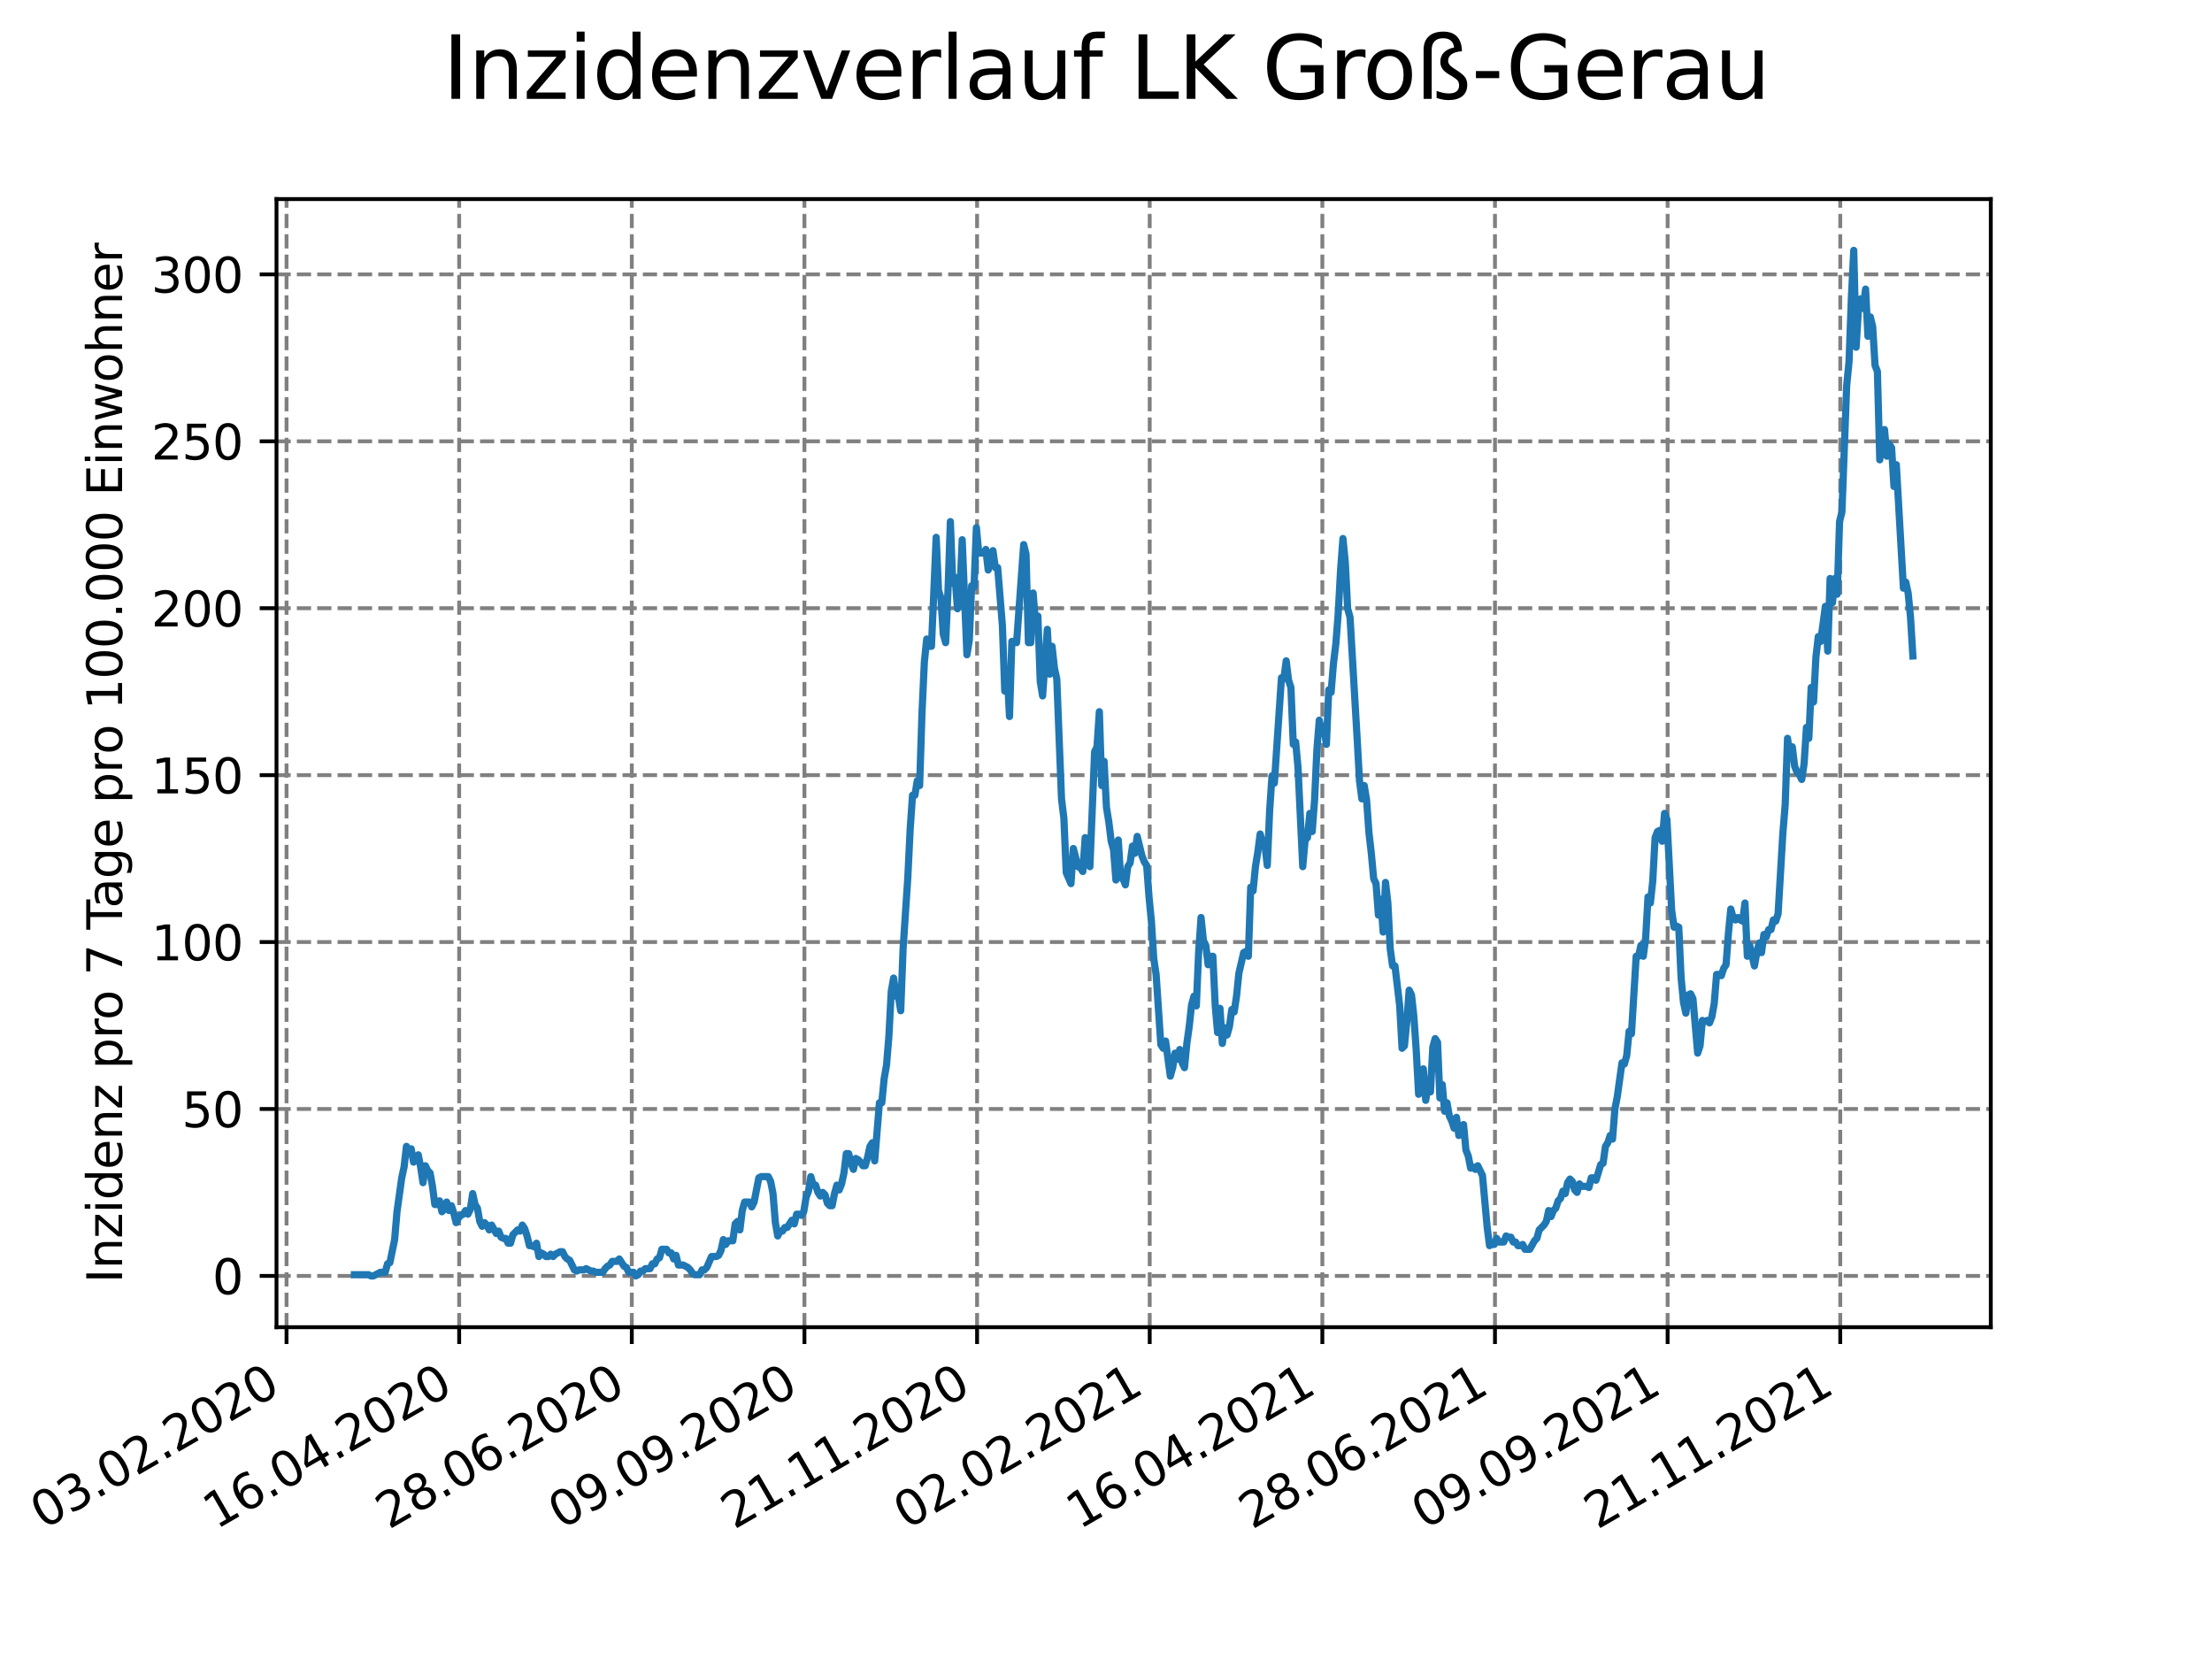 <?xml version="1.0" encoding="utf-8" standalone="no"?>
<!DOCTYPE svg PUBLIC "-//W3C//DTD SVG 1.1//EN"
  "http://www.w3.org/Graphics/SVG/1.1/DTD/svg11.dtd">
<svg xmlns:xlink="http://www.w3.org/1999/xlink" width="460.8pt" height="345.6pt" viewBox="0 0 460.8 345.6" xmlns="http://www.w3.org/2000/svg" version="1.1">
 <defs>
  <style type="text/css">*{stroke-linejoin: round; stroke-linecap: butt}</style>
 </defs>
 <g id="figure_1">
  <g id="patch_1">
   <path d="M 0 345.6 
L 460.8 345.6 
L 460.8 0 
L 0 0 
z
" style="fill: #ffffff"/>
  </g>
  <g id="axes_1">
   <g id="patch_2">
    <path d="M 57.6 276.48 
L 414.72 276.48 
L 414.72 41.472 
L 57.6 41.472 
z
" style="fill: #ffffff"/>
   </g>
   <g id="matplotlib.axis_1">
    <g id="xtick_1">
     <g id="line2d_1">
      <path d="M 59.69 276.48 
L 59.69 41.472 
" clip-path="url(#p4ff9afd042)" style="fill: none; stroke-dasharray: 2.96,1.28; stroke-dashoffset: 0; stroke: #808080; stroke-width: 0.8"/>
     </g>
     <g id="line2d_2">
      <defs>
       <path id="m968309f76a" d="M 0 0 
L 0 3.5 
" style="stroke: #000000; stroke-width: 0.8"/>
      </defs>
      <g>
       <use xlink:href="#m968309f76a" x="59.69" y="276.48" style="stroke: #000000; stroke-width: 0.8"/>
      </g>
     </g>
     <g id="text_1">
      <!-- 03.02.2020 -->
      <g transform="translate(9.064 318.689)rotate(-30)scale(0.1 -0.1)">
       <defs>
        <path id="DejaVuSans-30" d="M 2034 4250 
Q 1547 4250 1301 3770 
Q 1056 3291 1056 2328 
Q 1056 1369 1301 889 
Q 1547 409 2034 409 
Q 2525 409 2770 889 
Q 3016 1369 3016 2328 
Q 3016 3291 2770 3770 
Q 2525 4250 2034 4250 
z
M 2034 4750 
Q 2819 4750 3233 4129 
Q 3647 3509 3647 2328 
Q 3647 1150 3233 529 
Q 2819 -91 2034 -91 
Q 1250 -91 836 529 
Q 422 1150 422 2328 
Q 422 3509 836 4129 
Q 1250 4750 2034 4750 
z
" transform="scale(0.016)"/>
        <path id="DejaVuSans-33" d="M 2597 2516 
Q 3050 2419 3304 2112 
Q 3559 1806 3559 1356 
Q 3559 666 3084 287 
Q 2609 -91 1734 -91 
Q 1441 -91 1130 -33 
Q 819 25 488 141 
L 488 750 
Q 750 597 1062 519 
Q 1375 441 1716 441 
Q 2309 441 2620 675 
Q 2931 909 2931 1356 
Q 2931 1769 2642 2001 
Q 2353 2234 1838 2234 
L 1294 2234 
L 1294 2753 
L 1863 2753 
Q 2328 2753 2575 2939 
Q 2822 3125 2822 3475 
Q 2822 3834 2567 4026 
Q 2313 4219 1838 4219 
Q 1578 4219 1281 4162 
Q 984 4106 628 3988 
L 628 4550 
Q 988 4650 1302 4700 
Q 1616 4750 1894 4750 
Q 2613 4750 3031 4423 
Q 3450 4097 3450 3541 
Q 3450 3153 3228 2886 
Q 3006 2619 2597 2516 
z
" transform="scale(0.016)"/>
        <path id="DejaVuSans-2e" d="M 684 794 
L 1344 794 
L 1344 0 
L 684 0 
L 684 794 
z
" transform="scale(0.016)"/>
        <path id="DejaVuSans-32" d="M 1228 531 
L 3431 531 
L 3431 0 
L 469 0 
L 469 531 
Q 828 903 1448 1529 
Q 2069 2156 2228 2338 
Q 2531 2678 2651 2914 
Q 2772 3150 2772 3378 
Q 2772 3750 2511 3984 
Q 2250 4219 1831 4219 
Q 1534 4219 1204 4116 
Q 875 4013 500 3803 
L 500 4441 
Q 881 4594 1212 4672 
Q 1544 4750 1819 4750 
Q 2544 4750 2975 4387 
Q 3406 4025 3406 3419 
Q 3406 3131 3298 2873 
Q 3191 2616 2906 2266 
Q 2828 2175 2409 1742 
Q 1991 1309 1228 531 
z
" transform="scale(0.016)"/>
       </defs>
       <use xlink:href="#DejaVuSans-30"/>
       <use xlink:href="#DejaVuSans-33" x="63.623"/>
       <use xlink:href="#DejaVuSans-2e" x="127.246"/>
       <use xlink:href="#DejaVuSans-30" x="159.033"/>
       <use xlink:href="#DejaVuSans-32" x="222.656"/>
       <use xlink:href="#DejaVuSans-2e" x="286.279"/>
       <use xlink:href="#DejaVuSans-32" x="318.066"/>
       <use xlink:href="#DejaVuSans-30" x="381.689"/>
       <use xlink:href="#DejaVuSans-32" x="445.312"/>
       <use xlink:href="#DejaVuSans-30" x="508.936"/>
      </g>
     </g>
    </g>
    <g id="xtick_2">
     <g id="line2d_3">
      <path d="M 95.653 276.48 
L 95.653 41.472 
" clip-path="url(#p4ff9afd042)" style="fill: none; stroke-dasharray: 2.96,1.28; stroke-dashoffset: 0; stroke: #808080; stroke-width: 0.8"/>
     </g>
     <g id="line2d_4">
      <g>
       <use xlink:href="#m968309f76a" x="95.653" y="276.48" style="stroke: #000000; stroke-width: 0.8"/>
      </g>
     </g>
     <g id="text_2">
      <!-- 16.04.2020 -->
      <g transform="translate(45.028 318.689)rotate(-30)scale(0.1 -0.1)">
       <defs>
        <path id="DejaVuSans-31" d="M 794 531 
L 1825 531 
L 1825 4091 
L 703 3866 
L 703 4441 
L 1819 4666 
L 2450 4666 
L 2450 531 
L 3481 531 
L 3481 0 
L 794 0 
L 794 531 
z
" transform="scale(0.016)"/>
        <path id="DejaVuSans-36" d="M 2113 2584 
Q 1688 2584 1439 2293 
Q 1191 2003 1191 1497 
Q 1191 994 1439 701 
Q 1688 409 2113 409 
Q 2538 409 2786 701 
Q 3034 994 3034 1497 
Q 3034 2003 2786 2293 
Q 2538 2584 2113 2584 
z
M 3366 4563 
L 3366 3988 
Q 3128 4100 2886 4159 
Q 2644 4219 2406 4219 
Q 1781 4219 1451 3797 
Q 1122 3375 1075 2522 
Q 1259 2794 1537 2939 
Q 1816 3084 2150 3084 
Q 2853 3084 3261 2657 
Q 3669 2231 3669 1497 
Q 3669 778 3244 343 
Q 2819 -91 2113 -91 
Q 1303 -91 875 529 
Q 447 1150 447 2328 
Q 447 3434 972 4092 
Q 1497 4750 2381 4750 
Q 2619 4750 2861 4703 
Q 3103 4656 3366 4563 
z
" transform="scale(0.016)"/>
        <path id="DejaVuSans-34" d="M 2419 4116 
L 825 1625 
L 2419 1625 
L 2419 4116 
z
M 2253 4666 
L 3047 4666 
L 3047 1625 
L 3713 1625 
L 3713 1100 
L 3047 1100 
L 3047 0 
L 2419 0 
L 2419 1100 
L 313 1100 
L 313 1709 
L 2253 4666 
z
" transform="scale(0.016)"/>
       </defs>
       <use xlink:href="#DejaVuSans-31"/>
       <use xlink:href="#DejaVuSans-36" x="63.623"/>
       <use xlink:href="#DejaVuSans-2e" x="127.246"/>
       <use xlink:href="#DejaVuSans-30" x="159.033"/>
       <use xlink:href="#DejaVuSans-34" x="222.656"/>
       <use xlink:href="#DejaVuSans-2e" x="286.279"/>
       <use xlink:href="#DejaVuSans-32" x="318.066"/>
       <use xlink:href="#DejaVuSans-30" x="381.689"/>
       <use xlink:href="#DejaVuSans-32" x="445.312"/>
       <use xlink:href="#DejaVuSans-30" x="508.936"/>
      </g>
     </g>
    </g>
    <g id="xtick_3">
     <g id="line2d_5">
      <path d="M 131.616 276.48 
L 131.616 41.472 
" clip-path="url(#p4ff9afd042)" style="fill: none; stroke-dasharray: 2.96,1.28; stroke-dashoffset: 0; stroke: #808080; stroke-width: 0.8"/>
     </g>
     <g id="line2d_6">
      <g>
       <use xlink:href="#m968309f76a" x="131.616" y="276.48" style="stroke: #000000; stroke-width: 0.8"/>
      </g>
     </g>
     <g id="text_3">
      <!-- 28.06.2020 -->
      <g transform="translate(80.991 318.689)rotate(-30)scale(0.1 -0.1)">
       <defs>
        <path id="DejaVuSans-38" d="M 2034 2216 
Q 1584 2216 1326 1975 
Q 1069 1734 1069 1313 
Q 1069 891 1326 650 
Q 1584 409 2034 409 
Q 2484 409 2743 651 
Q 3003 894 3003 1313 
Q 3003 1734 2745 1975 
Q 2488 2216 2034 2216 
z
M 1403 2484 
Q 997 2584 770 2862 
Q 544 3141 544 3541 
Q 544 4100 942 4425 
Q 1341 4750 2034 4750 
Q 2731 4750 3128 4425 
Q 3525 4100 3525 3541 
Q 3525 3141 3298 2862 
Q 3072 2584 2669 2484 
Q 3125 2378 3379 2068 
Q 3634 1759 3634 1313 
Q 3634 634 3220 271 
Q 2806 -91 2034 -91 
Q 1263 -91 848 271 
Q 434 634 434 1313 
Q 434 1759 690 2068 
Q 947 2378 1403 2484 
z
M 1172 3481 
Q 1172 3119 1398 2916 
Q 1625 2713 2034 2713 
Q 2441 2713 2670 2916 
Q 2900 3119 2900 3481 
Q 2900 3844 2670 4047 
Q 2441 4250 2034 4250 
Q 1625 4250 1398 4047 
Q 1172 3844 1172 3481 
z
" transform="scale(0.016)"/>
       </defs>
       <use xlink:href="#DejaVuSans-32"/>
       <use xlink:href="#DejaVuSans-38" x="63.623"/>
       <use xlink:href="#DejaVuSans-2e" x="127.246"/>
       <use xlink:href="#DejaVuSans-30" x="159.033"/>
       <use xlink:href="#DejaVuSans-36" x="222.656"/>
       <use xlink:href="#DejaVuSans-2e" x="286.279"/>
       <use xlink:href="#DejaVuSans-32" x="318.066"/>
       <use xlink:href="#DejaVuSans-30" x="381.689"/>
       <use xlink:href="#DejaVuSans-32" x="445.312"/>
       <use xlink:href="#DejaVuSans-30" x="508.936"/>
      </g>
     </g>
    </g>
    <g id="xtick_4">
     <g id="line2d_7">
      <path d="M 167.579 276.48 
L 167.579 41.472 
" clip-path="url(#p4ff9afd042)" style="fill: none; stroke-dasharray: 2.96,1.28; stroke-dashoffset: 0; stroke: #808080; stroke-width: 0.8"/>
     </g>
     <g id="line2d_8">
      <g>
       <use xlink:href="#m968309f76a" x="167.579" y="276.48" style="stroke: #000000; stroke-width: 0.8"/>
      </g>
     </g>
     <g id="text_4">
      <!-- 09.09.2020 -->
      <g transform="translate(116.954 318.689)rotate(-30)scale(0.1 -0.1)">
       <defs>
        <path id="DejaVuSans-39" d="M 703 97 
L 703 672 
Q 941 559 1184 500 
Q 1428 441 1663 441 
Q 2288 441 2617 861 
Q 2947 1281 2994 2138 
Q 2813 1869 2534 1725 
Q 2256 1581 1919 1581 
Q 1219 1581 811 2004 
Q 403 2428 403 3163 
Q 403 3881 828 4315 
Q 1253 4750 1959 4750 
Q 2769 4750 3195 4129 
Q 3622 3509 3622 2328 
Q 3622 1225 3098 567 
Q 2575 -91 1691 -91 
Q 1453 -91 1209 -44 
Q 966 3 703 97 
z
M 1959 2075 
Q 2384 2075 2632 2365 
Q 2881 2656 2881 3163 
Q 2881 3666 2632 3958 
Q 2384 4250 1959 4250 
Q 1534 4250 1286 3958 
Q 1038 3666 1038 3163 
Q 1038 2656 1286 2365 
Q 1534 2075 1959 2075 
z
" transform="scale(0.016)"/>
       </defs>
       <use xlink:href="#DejaVuSans-30"/>
       <use xlink:href="#DejaVuSans-39" x="63.623"/>
       <use xlink:href="#DejaVuSans-2e" x="127.246"/>
       <use xlink:href="#DejaVuSans-30" x="159.033"/>
       <use xlink:href="#DejaVuSans-39" x="222.656"/>
       <use xlink:href="#DejaVuSans-2e" x="286.279"/>
       <use xlink:href="#DejaVuSans-32" x="318.066"/>
       <use xlink:href="#DejaVuSans-30" x="381.689"/>
       <use xlink:href="#DejaVuSans-32" x="445.312"/>
       <use xlink:href="#DejaVuSans-30" x="508.936"/>
      </g>
     </g>
    </g>
    <g id="xtick_5">
     <g id="line2d_9">
      <path d="M 203.543 276.48 
L 203.543 41.472 
" clip-path="url(#p4ff9afd042)" style="fill: none; stroke-dasharray: 2.96,1.28; stroke-dashoffset: 0; stroke: #808080; stroke-width: 0.8"/>
     </g>
     <g id="line2d_10">
      <g>
       <use xlink:href="#m968309f76a" x="203.543" y="276.48" style="stroke: #000000; stroke-width: 0.8"/>
      </g>
     </g>
     <g id="text_5">
      <!-- 21.11.2020 -->
      <g transform="translate(152.917 318.689)rotate(-30)scale(0.1 -0.1)">
       <use xlink:href="#DejaVuSans-32"/>
       <use xlink:href="#DejaVuSans-31" x="63.623"/>
       <use xlink:href="#DejaVuSans-2e" x="127.246"/>
       <use xlink:href="#DejaVuSans-31" x="159.033"/>
       <use xlink:href="#DejaVuSans-31" x="222.656"/>
       <use xlink:href="#DejaVuSans-2e" x="286.279"/>
       <use xlink:href="#DejaVuSans-32" x="318.066"/>
       <use xlink:href="#DejaVuSans-30" x="381.689"/>
       <use xlink:href="#DejaVuSans-32" x="445.312"/>
       <use xlink:href="#DejaVuSans-30" x="508.936"/>
      </g>
     </g>
    </g>
    <g id="xtick_6">
     <g id="line2d_11">
      <path d="M 239.506 276.48 
L 239.506 41.472 
" clip-path="url(#p4ff9afd042)" style="fill: none; stroke-dasharray: 2.96,1.28; stroke-dashoffset: 0; stroke: #808080; stroke-width: 0.8"/>
     </g>
     <g id="line2d_12">
      <g>
       <use xlink:href="#m968309f76a" x="239.506" y="276.48" style="stroke: #000000; stroke-width: 0.8"/>
      </g>
     </g>
     <g id="text_6">
      <!-- 02.02.2021 -->
      <g transform="translate(188.881 318.689)rotate(-30)scale(0.1 -0.1)">
       <use xlink:href="#DejaVuSans-30"/>
       <use xlink:href="#DejaVuSans-32" x="63.623"/>
       <use xlink:href="#DejaVuSans-2e" x="127.246"/>
       <use xlink:href="#DejaVuSans-30" x="159.033"/>
       <use xlink:href="#DejaVuSans-32" x="222.656"/>
       <use xlink:href="#DejaVuSans-2e" x="286.279"/>
       <use xlink:href="#DejaVuSans-32" x="318.066"/>
       <use xlink:href="#DejaVuSans-30" x="381.689"/>
       <use xlink:href="#DejaVuSans-32" x="445.312"/>
       <use xlink:href="#DejaVuSans-31" x="508.936"/>
      </g>
     </g>
    </g>
    <g id="xtick_7">
     <g id="line2d_13">
      <path d="M 275.469 276.48 
L 275.469 41.472 
" clip-path="url(#p4ff9afd042)" style="fill: none; stroke-dasharray: 2.96,1.28; stroke-dashoffset: 0; stroke: #808080; stroke-width: 0.8"/>
     </g>
     <g id="line2d_14">
      <g>
       <use xlink:href="#m968309f76a" x="275.469" y="276.48" style="stroke: #000000; stroke-width: 0.8"/>
      </g>
     </g>
     <g id="text_7">
      <!-- 16.04.2021 -->
      <g transform="translate(224.844 318.689)rotate(-30)scale(0.1 -0.1)">
       <use xlink:href="#DejaVuSans-31"/>
       <use xlink:href="#DejaVuSans-36" x="63.623"/>
       <use xlink:href="#DejaVuSans-2e" x="127.246"/>
       <use xlink:href="#DejaVuSans-30" x="159.033"/>
       <use xlink:href="#DejaVuSans-34" x="222.656"/>
       <use xlink:href="#DejaVuSans-2e" x="286.279"/>
       <use xlink:href="#DejaVuSans-32" x="318.066"/>
       <use xlink:href="#DejaVuSans-30" x="381.689"/>
       <use xlink:href="#DejaVuSans-32" x="445.312"/>
       <use xlink:href="#DejaVuSans-31" x="508.936"/>
      </g>
     </g>
    </g>
    <g id="xtick_8">
     <g id="line2d_15">
      <path d="M 311.432 276.48 
L 311.432 41.472 
" clip-path="url(#p4ff9afd042)" style="fill: none; stroke-dasharray: 2.96,1.28; stroke-dashoffset: 0; stroke: #808080; stroke-width: 0.8"/>
     </g>
     <g id="line2d_16">
      <g>
       <use xlink:href="#m968309f76a" x="311.432" y="276.48" style="stroke: #000000; stroke-width: 0.8"/>
      </g>
     </g>
     <g id="text_8">
      <!-- 28.06.2021 -->
      <g transform="translate(260.807 318.689)rotate(-30)scale(0.1 -0.1)">
       <use xlink:href="#DejaVuSans-32"/>
       <use xlink:href="#DejaVuSans-38" x="63.623"/>
       <use xlink:href="#DejaVuSans-2e" x="127.246"/>
       <use xlink:href="#DejaVuSans-30" x="159.033"/>
       <use xlink:href="#DejaVuSans-36" x="222.656"/>
       <use xlink:href="#DejaVuSans-2e" x="286.279"/>
       <use xlink:href="#DejaVuSans-32" x="318.066"/>
       <use xlink:href="#DejaVuSans-30" x="381.689"/>
       <use xlink:href="#DejaVuSans-32" x="445.312"/>
       <use xlink:href="#DejaVuSans-31" x="508.936"/>
      </g>
     </g>
    </g>
    <g id="xtick_9">
     <g id="line2d_17">
      <path d="M 347.396 276.48 
L 347.396 41.472 
" clip-path="url(#p4ff9afd042)" style="fill: none; stroke-dasharray: 2.96,1.28; stroke-dashoffset: 0; stroke: #808080; stroke-width: 0.8"/>
     </g>
     <g id="line2d_18">
      <g>
       <use xlink:href="#m968309f76a" x="347.396" y="276.48" style="stroke: #000000; stroke-width: 0.8"/>
      </g>
     </g>
     <g id="text_9">
      <!-- 09.09.2021 -->
      <g transform="translate(296.77 318.689)rotate(-30)scale(0.1 -0.1)">
       <use xlink:href="#DejaVuSans-30"/>
       <use xlink:href="#DejaVuSans-39" x="63.623"/>
       <use xlink:href="#DejaVuSans-2e" x="127.246"/>
       <use xlink:href="#DejaVuSans-30" x="159.033"/>
       <use xlink:href="#DejaVuSans-39" x="222.656"/>
       <use xlink:href="#DejaVuSans-2e" x="286.279"/>
       <use xlink:href="#DejaVuSans-32" x="318.066"/>
       <use xlink:href="#DejaVuSans-30" x="381.689"/>
       <use xlink:href="#DejaVuSans-32" x="445.312"/>
       <use xlink:href="#DejaVuSans-31" x="508.936"/>
      </g>
     </g>
    </g>
    <g id="xtick_10">
     <g id="line2d_19">
      <path d="M 383.359 276.48 
L 383.359 41.472 
" clip-path="url(#p4ff9afd042)" style="fill: none; stroke-dasharray: 2.96,1.28; stroke-dashoffset: 0; stroke: #808080; stroke-width: 0.8"/>
     </g>
     <g id="line2d_20">
      <g>
       <use xlink:href="#m968309f76a" x="383.359" y="276.48" style="stroke: #000000; stroke-width: 0.8"/>
      </g>
     </g>
     <g id="text_10">
      <!-- 21.11.2021 -->
      <g transform="translate(332.734 318.689)rotate(-30)scale(0.1 -0.1)">
       <use xlink:href="#DejaVuSans-32"/>
       <use xlink:href="#DejaVuSans-31" x="63.623"/>
       <use xlink:href="#DejaVuSans-2e" x="127.246"/>
       <use xlink:href="#DejaVuSans-31" x="159.033"/>
       <use xlink:href="#DejaVuSans-31" x="222.656"/>
       <use xlink:href="#DejaVuSans-2e" x="286.279"/>
       <use xlink:href="#DejaVuSans-32" x="318.066"/>
       <use xlink:href="#DejaVuSans-30" x="381.689"/>
       <use xlink:href="#DejaVuSans-32" x="445.312"/>
       <use xlink:href="#DejaVuSans-31" x="508.936"/>
      </g>
     </g>
    </g>
   </g>
   <g id="matplotlib.axis_2">
    <g id="ytick_1">
     <g id="line2d_21">
      <path d="M 57.6 265.798 
L 414.72 265.798 
" clip-path="url(#p4ff9afd042)" style="fill: none; stroke-dasharray: 2.96,1.28; stroke-dashoffset: 0; stroke: #808080; stroke-width: 0.8"/>
     </g>
     <g id="line2d_22">
      <defs>
       <path id="mb6aca7cc81" d="M 0 0 
L -3.5 0 
" style="stroke: #000000; stroke-width: 0.8"/>
      </defs>
      <g>
       <use xlink:href="#mb6aca7cc81" x="57.6" y="265.798" style="stroke: #000000; stroke-width: 0.8"/>
      </g>
     </g>
     <g id="text_11">
      <!-- 0 -->
      <g transform="translate(44.237 269.597)scale(0.1 -0.1)">
       <use xlink:href="#DejaVuSans-30"/>
      </g>
     </g>
    </g>
    <g id="ytick_2">
     <g id="line2d_23">
      <path d="M 57.6 231.024 
L 414.72 231.024 
" clip-path="url(#p4ff9afd042)" style="fill: none; stroke-dasharray: 2.96,1.28; stroke-dashoffset: 0; stroke: #808080; stroke-width: 0.8"/>
     </g>
     <g id="line2d_24">
      <g>
       <use xlink:href="#mb6aca7cc81" x="57.6" y="231.024" style="stroke: #000000; stroke-width: 0.8"/>
      </g>
     </g>
     <g id="text_12">
      <!-- 50 -->
      <g transform="translate(37.875 234.823)scale(0.1 -0.1)">
       <defs>
        <path id="DejaVuSans-35" d="M 691 4666 
L 3169 4666 
L 3169 4134 
L 1269 4134 
L 1269 2991 
Q 1406 3038 1543 3061 
Q 1681 3084 1819 3084 
Q 2600 3084 3056 2656 
Q 3513 2228 3513 1497 
Q 3513 744 3044 326 
Q 2575 -91 1722 -91 
Q 1428 -91 1123 -41 
Q 819 9 494 109 
L 494 744 
Q 775 591 1075 516 
Q 1375 441 1709 441 
Q 2250 441 2565 725 
Q 2881 1009 2881 1497 
Q 2881 1984 2565 2268 
Q 2250 2553 1709 2553 
Q 1456 2553 1204 2497 
Q 953 2441 691 2322 
L 691 4666 
z
" transform="scale(0.016)"/>
       </defs>
       <use xlink:href="#DejaVuSans-35"/>
       <use xlink:href="#DejaVuSans-30" x="63.623"/>
      </g>
     </g>
    </g>
    <g id="ytick_3">
     <g id="line2d_25">
      <path d="M 57.6 196.25 
L 414.72 196.25 
" clip-path="url(#p4ff9afd042)" style="fill: none; stroke-dasharray: 2.96,1.28; stroke-dashoffset: 0; stroke: #808080; stroke-width: 0.8"/>
     </g>
     <g id="line2d_26">
      <g>
       <use xlink:href="#mb6aca7cc81" x="57.6" y="196.25" style="stroke: #000000; stroke-width: 0.8"/>
      </g>
     </g>
     <g id="text_13">
      <!-- 100 -->
      <g transform="translate(31.512 200.049)scale(0.1 -0.1)">
       <use xlink:href="#DejaVuSans-31"/>
       <use xlink:href="#DejaVuSans-30" x="63.623"/>
       <use xlink:href="#DejaVuSans-30" x="127.246"/>
      </g>
     </g>
    </g>
    <g id="ytick_4">
     <g id="line2d_27">
      <path d="M 57.6 161.476 
L 414.72 161.476 
" clip-path="url(#p4ff9afd042)" style="fill: none; stroke-dasharray: 2.96,1.28; stroke-dashoffset: 0; stroke: #808080; stroke-width: 0.8"/>
     </g>
     <g id="line2d_28">
      <g>
       <use xlink:href="#mb6aca7cc81" x="57.6" y="161.476" style="stroke: #000000; stroke-width: 0.8"/>
      </g>
     </g>
     <g id="text_14">
      <!-- 150 -->
      <g transform="translate(31.512 165.275)scale(0.1 -0.1)">
       <use xlink:href="#DejaVuSans-31"/>
       <use xlink:href="#DejaVuSans-35" x="63.623"/>
       <use xlink:href="#DejaVuSans-30" x="127.246"/>
      </g>
     </g>
    </g>
    <g id="ytick_5">
     <g id="line2d_29">
      <path d="M 57.6 126.702 
L 414.72 126.702 
" clip-path="url(#p4ff9afd042)" style="fill: none; stroke-dasharray: 2.96,1.28; stroke-dashoffset: 0; stroke: #808080; stroke-width: 0.8"/>
     </g>
     <g id="line2d_30">
      <g>
       <use xlink:href="#mb6aca7cc81" x="57.6" y="126.702" style="stroke: #000000; stroke-width: 0.8"/>
      </g>
     </g>
     <g id="text_15">
      <!-- 200 -->
      <g transform="translate(31.512 130.501)scale(0.1 -0.1)">
       <use xlink:href="#DejaVuSans-32"/>
       <use xlink:href="#DejaVuSans-30" x="63.623"/>
       <use xlink:href="#DejaVuSans-30" x="127.246"/>
      </g>
     </g>
    </g>
    <g id="ytick_6">
     <g id="line2d_31">
      <path d="M 57.6 91.928 
L 414.72 91.928 
" clip-path="url(#p4ff9afd042)" style="fill: none; stroke-dasharray: 2.96,1.28; stroke-dashoffset: 0; stroke: #808080; stroke-width: 0.8"/>
     </g>
     <g id="line2d_32">
      <g>
       <use xlink:href="#mb6aca7cc81" x="57.6" y="91.928" style="stroke: #000000; stroke-width: 0.8"/>
      </g>
     </g>
     <g id="text_16">
      <!-- 250 -->
      <g transform="translate(31.512 95.727)scale(0.1 -0.1)">
       <use xlink:href="#DejaVuSans-32"/>
       <use xlink:href="#DejaVuSans-35" x="63.623"/>
       <use xlink:href="#DejaVuSans-30" x="127.246"/>
      </g>
     </g>
    </g>
    <g id="ytick_7">
     <g id="line2d_33">
      <path d="M 57.6 57.154 
L 414.72 57.154 
" clip-path="url(#p4ff9afd042)" style="fill: none; stroke-dasharray: 2.96,1.28; stroke-dashoffset: 0; stroke: #808080; stroke-width: 0.8"/>
     </g>
     <g id="line2d_34">
      <g>
       <use xlink:href="#mb6aca7cc81" x="57.6" y="57.154" style="stroke: #000000; stroke-width: 0.8"/>
      </g>
     </g>
     <g id="text_17">
      <!-- 300 -->
      <g transform="translate(31.512 60.953)scale(0.1 -0.1)">
       <use xlink:href="#DejaVuSans-33"/>
       <use xlink:href="#DejaVuSans-30" x="63.623"/>
       <use xlink:href="#DejaVuSans-30" x="127.246"/>
      </g>
     </g>
    </g>
    <g id="text_18">
     <!-- Inzidenz pro 7 Tage pro 100.000 Einwohner -->
     <g transform="translate(25.433 267.301)rotate(-90)scale(0.1 -0.1)">
      <defs>
       <path id="DejaVuSans-49" d="M 628 4666 
L 1259 4666 
L 1259 0 
L 628 0 
L 628 4666 
z
" transform="scale(0.016)"/>
       <path id="DejaVuSans-6e" d="M 3513 2113 
L 3513 0 
L 2938 0 
L 2938 2094 
Q 2938 2591 2744 2837 
Q 2550 3084 2163 3084 
Q 1697 3084 1428 2787 
Q 1159 2491 1159 1978 
L 1159 0 
L 581 0 
L 581 3500 
L 1159 3500 
L 1159 2956 
Q 1366 3272 1645 3428 
Q 1925 3584 2291 3584 
Q 2894 3584 3203 3211 
Q 3513 2838 3513 2113 
z
" transform="scale(0.016)"/>
       <path id="DejaVuSans-7a" d="M 353 3500 
L 3084 3500 
L 3084 2975 
L 922 459 
L 3084 459 
L 3084 0 
L 275 0 
L 275 525 
L 2438 3041 
L 353 3041 
L 353 3500 
z
" transform="scale(0.016)"/>
       <path id="DejaVuSans-69" d="M 603 3500 
L 1178 3500 
L 1178 0 
L 603 0 
L 603 3500 
z
M 603 4863 
L 1178 4863 
L 1178 4134 
L 603 4134 
L 603 4863 
z
" transform="scale(0.016)"/>
       <path id="DejaVuSans-64" d="M 2906 2969 
L 2906 4863 
L 3481 4863 
L 3481 0 
L 2906 0 
L 2906 525 
Q 2725 213 2448 61 
Q 2172 -91 1784 -91 
Q 1150 -91 751 415 
Q 353 922 353 1747 
Q 353 2572 751 3078 
Q 1150 3584 1784 3584 
Q 2172 3584 2448 3432 
Q 2725 3281 2906 2969 
z
M 947 1747 
Q 947 1113 1208 752 
Q 1469 391 1925 391 
Q 2381 391 2643 752 
Q 2906 1113 2906 1747 
Q 2906 2381 2643 2742 
Q 2381 3103 1925 3103 
Q 1469 3103 1208 2742 
Q 947 2381 947 1747 
z
" transform="scale(0.016)"/>
       <path id="DejaVuSans-65" d="M 3597 1894 
L 3597 1613 
L 953 1613 
Q 991 1019 1311 708 
Q 1631 397 2203 397 
Q 2534 397 2845 478 
Q 3156 559 3463 722 
L 3463 178 
Q 3153 47 2828 -22 
Q 2503 -91 2169 -91 
Q 1331 -91 842 396 
Q 353 884 353 1716 
Q 353 2575 817 3079 
Q 1281 3584 2069 3584 
Q 2775 3584 3186 3129 
Q 3597 2675 3597 1894 
z
M 3022 2063 
Q 3016 2534 2758 2815 
Q 2500 3097 2075 3097 
Q 1594 3097 1305 2825 
Q 1016 2553 972 2059 
L 3022 2063 
z
" transform="scale(0.016)"/>
       <path id="DejaVuSans-20" transform="scale(0.016)"/>
       <path id="DejaVuSans-70" d="M 1159 525 
L 1159 -1331 
L 581 -1331 
L 581 3500 
L 1159 3500 
L 1159 2969 
Q 1341 3281 1617 3432 
Q 1894 3584 2278 3584 
Q 2916 3584 3314 3078 
Q 3713 2572 3713 1747 
Q 3713 922 3314 415 
Q 2916 -91 2278 -91 
Q 1894 -91 1617 61 
Q 1341 213 1159 525 
z
M 3116 1747 
Q 3116 2381 2855 2742 
Q 2594 3103 2138 3103 
Q 1681 3103 1420 2742 
Q 1159 2381 1159 1747 
Q 1159 1113 1420 752 
Q 1681 391 2138 391 
Q 2594 391 2855 752 
Q 3116 1113 3116 1747 
z
" transform="scale(0.016)"/>
       <path id="DejaVuSans-72" d="M 2631 2963 
Q 2534 3019 2420 3045 
Q 2306 3072 2169 3072 
Q 1681 3072 1420 2755 
Q 1159 2438 1159 1844 
L 1159 0 
L 581 0 
L 581 3500 
L 1159 3500 
L 1159 2956 
Q 1341 3275 1631 3429 
Q 1922 3584 2338 3584 
Q 2397 3584 2469 3576 
Q 2541 3569 2628 3553 
L 2631 2963 
z
" transform="scale(0.016)"/>
       <path id="DejaVuSans-6f" d="M 1959 3097 
Q 1497 3097 1228 2736 
Q 959 2375 959 1747 
Q 959 1119 1226 758 
Q 1494 397 1959 397 
Q 2419 397 2687 759 
Q 2956 1122 2956 1747 
Q 2956 2369 2687 2733 
Q 2419 3097 1959 3097 
z
M 1959 3584 
Q 2709 3584 3137 3096 
Q 3566 2609 3566 1747 
Q 3566 888 3137 398 
Q 2709 -91 1959 -91 
Q 1206 -91 779 398 
Q 353 888 353 1747 
Q 353 2609 779 3096 
Q 1206 3584 1959 3584 
z
" transform="scale(0.016)"/>
       <path id="DejaVuSans-37" d="M 525 4666 
L 3525 4666 
L 3525 4397 
L 1831 0 
L 1172 0 
L 2766 4134 
L 525 4134 
L 525 4666 
z
" transform="scale(0.016)"/>
       <path id="DejaVuSans-54" d="M -19 4666 
L 3928 4666 
L 3928 4134 
L 2272 4134 
L 2272 0 
L 1638 0 
L 1638 4134 
L -19 4134 
L -19 4666 
z
" transform="scale(0.016)"/>
       <path id="DejaVuSans-61" d="M 2194 1759 
Q 1497 1759 1228 1600 
Q 959 1441 959 1056 
Q 959 750 1161 570 
Q 1363 391 1709 391 
Q 2188 391 2477 730 
Q 2766 1069 2766 1631 
L 2766 1759 
L 2194 1759 
z
M 3341 1997 
L 3341 0 
L 2766 0 
L 2766 531 
Q 2569 213 2275 61 
Q 1981 -91 1556 -91 
Q 1019 -91 701 211 
Q 384 513 384 1019 
Q 384 1609 779 1909 
Q 1175 2209 1959 2209 
L 2766 2209 
L 2766 2266 
Q 2766 2663 2505 2880 
Q 2244 3097 1772 3097 
Q 1472 3097 1187 3025 
Q 903 2953 641 2809 
L 641 3341 
Q 956 3463 1253 3523 
Q 1550 3584 1831 3584 
Q 2591 3584 2966 3190 
Q 3341 2797 3341 1997 
z
" transform="scale(0.016)"/>
       <path id="DejaVuSans-67" d="M 2906 1791 
Q 2906 2416 2648 2759 
Q 2391 3103 1925 3103 
Q 1463 3103 1205 2759 
Q 947 2416 947 1791 
Q 947 1169 1205 825 
Q 1463 481 1925 481 
Q 2391 481 2648 825 
Q 2906 1169 2906 1791 
z
M 3481 434 
Q 3481 -459 3084 -895 
Q 2688 -1331 1869 -1331 
Q 1566 -1331 1297 -1286 
Q 1028 -1241 775 -1147 
L 775 -588 
Q 1028 -725 1275 -790 
Q 1522 -856 1778 -856 
Q 2344 -856 2625 -561 
Q 2906 -266 2906 331 
L 2906 616 
Q 2728 306 2450 153 
Q 2172 0 1784 0 
Q 1141 0 747 490 
Q 353 981 353 1791 
Q 353 2603 747 3093 
Q 1141 3584 1784 3584 
Q 2172 3584 2450 3431 
Q 2728 3278 2906 2969 
L 2906 3500 
L 3481 3500 
L 3481 434 
z
" transform="scale(0.016)"/>
       <path id="DejaVuSans-45" d="M 628 4666 
L 3578 4666 
L 3578 4134 
L 1259 4134 
L 1259 2753 
L 3481 2753 
L 3481 2222 
L 1259 2222 
L 1259 531 
L 3634 531 
L 3634 0 
L 628 0 
L 628 4666 
z
" transform="scale(0.016)"/>
       <path id="DejaVuSans-77" d="M 269 3500 
L 844 3500 
L 1563 769 
L 2278 3500 
L 2956 3500 
L 3675 769 
L 4391 3500 
L 4966 3500 
L 4050 0 
L 3372 0 
L 2619 2869 
L 1863 0 
L 1184 0 
L 269 3500 
z
" transform="scale(0.016)"/>
       <path id="DejaVuSans-68" d="M 3513 2113 
L 3513 0 
L 2938 0 
L 2938 2094 
Q 2938 2591 2744 2837 
Q 2550 3084 2163 3084 
Q 1697 3084 1428 2787 
Q 1159 2491 1159 1978 
L 1159 0 
L 581 0 
L 581 4863 
L 1159 4863 
L 1159 2956 
Q 1366 3272 1645 3428 
Q 1925 3584 2291 3584 
Q 2894 3584 3203 3211 
Q 3513 2838 3513 2113 
z
" transform="scale(0.016)"/>
      </defs>
      <use xlink:href="#DejaVuSans-49"/>
      <use xlink:href="#DejaVuSans-6e" x="29.492"/>
      <use xlink:href="#DejaVuSans-7a" x="92.871"/>
      <use xlink:href="#DejaVuSans-69" x="145.361"/>
      <use xlink:href="#DejaVuSans-64" x="173.145"/>
      <use xlink:href="#DejaVuSans-65" x="236.621"/>
      <use xlink:href="#DejaVuSans-6e" x="298.145"/>
      <use xlink:href="#DejaVuSans-7a" x="361.523"/>
      <use xlink:href="#DejaVuSans-20" x="414.014"/>
      <use xlink:href="#DejaVuSans-70" x="445.801"/>
      <use xlink:href="#DejaVuSans-72" x="509.277"/>
      <use xlink:href="#DejaVuSans-6f" x="548.141"/>
      <use xlink:href="#DejaVuSans-20" x="609.322"/>
      <use xlink:href="#DejaVuSans-37" x="641.109"/>
      <use xlink:href="#DejaVuSans-20" x="704.732"/>
      <use xlink:href="#DejaVuSans-54" x="736.52"/>
      <use xlink:href="#DejaVuSans-61" x="781.104"/>
      <use xlink:href="#DejaVuSans-67" x="842.383"/>
      <use xlink:href="#DejaVuSans-65" x="905.859"/>
      <use xlink:href="#DejaVuSans-20" x="967.383"/>
      <use xlink:href="#DejaVuSans-70" x="999.17"/>
      <use xlink:href="#DejaVuSans-72" x="1062.646"/>
      <use xlink:href="#DejaVuSans-6f" x="1101.51"/>
      <use xlink:href="#DejaVuSans-20" x="1162.691"/>
      <use xlink:href="#DejaVuSans-31" x="1194.479"/>
      <use xlink:href="#DejaVuSans-30" x="1258.102"/>
      <use xlink:href="#DejaVuSans-30" x="1321.725"/>
      <use xlink:href="#DejaVuSans-2e" x="1385.348"/>
      <use xlink:href="#DejaVuSans-30" x="1417.135"/>
      <use xlink:href="#DejaVuSans-30" x="1480.758"/>
      <use xlink:href="#DejaVuSans-30" x="1544.381"/>
      <use xlink:href="#DejaVuSans-20" x="1608.004"/>
      <use xlink:href="#DejaVuSans-45" x="1639.791"/>
      <use xlink:href="#DejaVuSans-69" x="1702.975"/>
      <use xlink:href="#DejaVuSans-6e" x="1730.758"/>
      <use xlink:href="#DejaVuSans-77" x="1794.137"/>
      <use xlink:href="#DejaVuSans-6f" x="1875.924"/>
      <use xlink:href="#DejaVuSans-68" x="1937.105"/>
      <use xlink:href="#DejaVuSans-6e" x="2000.484"/>
      <use xlink:href="#DejaVuSans-65" x="2063.863"/>
      <use xlink:href="#DejaVuSans-72" x="2125.387"/>
     </g>
    </g>
   </g>
   <g id="line2d_35">
    <path d="M 73.833 265.546 
L 76.789 265.546 
L 77.281 265.798 
L 77.774 265.798 
L 79.252 265.041 
L 80.237 265.041 
L 80.73 263.275 
L 81.222 263.023 
L 82.208 258.231 
L 82.7 252.429 
L 83.686 245.367 
L 84.178 243.097 
L 84.671 238.809 
L 85.164 240.07 
L 85.656 239.313 
L 86.149 242.088 
L 86.642 241.079 
L 87.134 240.574 
L 87.627 243.097 
L 88.119 246.376 
L 88.612 242.844 
L 89.105 243.853 
L 89.597 244.358 
L 90.09 247.132 
L 90.583 250.916 
L 91.075 250.916 
L 91.568 250.159 
L 92.061 252.429 
L 92.553 251.925 
L 93.046 250.411 
L 93.539 252.177 
L 94.031 251.168 
L 94.524 252.682 
L 95.017 254.699 
L 95.509 253.691 
L 96.002 253.186 
L 96.495 252.934 
L 96.987 252.177 
L 97.48 252.934 
L 97.972 251.925 
L 98.465 248.646 
L 98.958 250.916 
L 99.45 251.673 
L 99.943 254.447 
L 100.436 255.456 
L 100.928 254.699 
L 101.421 255.204 
L 101.914 256.213 
L 102.406 255.204 
L 103.392 256.97 
L 103.884 256.465 
L 104.377 257.726 
L 104.87 257.979 
L 105.362 257.979 
L 105.855 258.987 
L 106.347 258.987 
L 106.84 257.222 
L 107.825 256.213 
L 108.318 256.465 
L 108.811 255.204 
L 109.303 255.961 
L 109.796 257.474 
L 110.289 259.492 
L 110.781 259.492 
L 111.274 259.744 
L 111.767 258.987 
L 112.259 261.762 
L 112.752 261.005 
L 113.245 261.258 
L 113.737 261.762 
L 114.23 261.762 
L 114.722 261.258 
L 115.215 261.762 
L 115.708 261.258 
L 116.693 260.753 
L 117.186 260.753 
L 117.678 261.762 
L 118.171 262.267 
L 118.664 262.519 
L 119.649 264.537 
L 120.142 264.789 
L 120.634 264.537 
L 121.62 264.537 
L 122.112 264.284 
L 123.097 264.789 
L 123.59 264.789 
L 124.083 265.041 
L 125.561 265.041 
L 126.053 264.284 
L 126.546 263.78 
L 127.039 263.528 
L 127.531 262.771 
L 128.517 262.771 
L 129.009 262.267 
L 129.995 263.78 
L 130.487 264.032 
L 130.98 265.041 
L 131.965 265.041 
L 132.458 265.798 
L 132.95 265.546 
L 133.443 264.789 
L 133.936 264.789 
L 134.428 264.284 
L 135.414 264.284 
L 135.906 263.275 
L 136.399 263.275 
L 136.892 262.267 
L 137.384 262.014 
L 137.877 260.249 
L 138.862 260.249 
L 139.355 261.005 
L 139.847 261.005 
L 140.34 262.267 
L 140.833 261.51 
L 141.325 263.528 
L 142.311 263.528 
L 143.296 264.032 
L 143.789 264.537 
L 144.281 265.293 
L 144.774 265.546 
L 145.759 265.546 
L 146.252 264.537 
L 146.745 264.537 
L 147.237 264.032 
L 148.222 261.762 
L 149.208 261.762 
L 149.7 261.51 
L 150.193 260.501 
L 150.686 258.231 
L 151.178 259.24 
L 151.671 258.483 
L 152.656 258.483 
L 153.149 254.952 
L 153.642 254.447 
L 154.134 256.213 
L 154.627 252.177 
L 155.12 250.411 
L 156.105 250.411 
L 156.597 251.42 
L 157.09 250.411 
L 158.075 245.367 
L 158.568 245.114 
L 160.046 245.114 
L 160.539 246.123 
L 161.031 248.646 
L 161.524 254.699 
L 162.017 257.474 
L 162.509 256.465 
L 163.002 256.465 
L 163.495 255.708 
L 163.987 255.708 
L 164.972 254.195 
L 165.465 254.952 
L 165.958 252.934 
L 166.45 252.934 
L 166.943 253.186 
L 167.436 252.429 
L 167.928 249.402 
L 168.421 248.141 
L 168.914 245.114 
L 169.406 246.88 
L 169.899 246.88 
L 170.392 248.394 
L 170.884 249.15 
L 171.377 248.394 
L 171.87 248.898 
L 172.362 250.664 
L 172.855 251.168 
L 173.347 251.168 
L 173.84 248.646 
L 174.333 246.88 
L 174.825 247.889 
L 175.318 246.628 
L 175.811 244.358 
L 176.303 240.322 
L 176.796 240.322 
L 177.289 242.34 
L 177.781 243.601 
L 178.274 241.331 
L 178.767 241.583 
L 179.259 242.088 
L 179.752 242.844 
L 180.245 242.844 
L 180.737 241.079 
L 181.23 238.809 
L 181.722 238.052 
L 182.215 241.835 
L 183.2 229.728 
L 183.693 229.728 
L 184.186 224.683 
L 184.678 221.909 
L 185.171 215.855 
L 185.664 206.522 
L 186.156 203.748 
L 186.649 207.531 
L 187.142 207.531 
L 187.634 210.558 
L 188.127 197.694 
L 189.112 182.812 
L 189.605 172.723 
L 190.097 165.66 
L 190.59 165.66 
L 191.083 162.633 
L 191.575 163.642 
L 192.068 148.508 
L 192.561 137.914 
L 193.053 133.122 
L 193.546 134.635 
L 194.039 134.635 
L 195.024 111.934 
L 195.517 123.032 
L 196.009 124.546 
L 196.502 132.113 
L 196.995 133.879 
L 197.487 123.032 
L 197.98 108.655 
L 198.472 121.519 
L 198.965 120.258 
L 199.458 126.816 
L 199.95 123.789 
L 200.443 112.439 
L 201.428 136.401 
L 201.921 133.374 
L 202.414 122.023 
L 202.906 122.276 
L 203.399 109.916 
L 203.892 115.213 
L 204.877 115.213 
L 205.37 114.456 
L 205.862 118.744 
L 206.355 115.718 
L 206.847 114.709 
L 207.34 118.24 
L 207.833 118.24 
L 208.818 130.347 
L 209.311 143.968 
L 209.803 139.68 
L 210.296 149.265 
L 210.789 133.626 
L 211.281 133.626 
L 211.774 133.879 
L 212.759 120.258 
L 213.252 113.447 
L 213.745 115.465 
L 214.237 133.879 
L 214.73 133.879 
L 215.222 123.537 
L 215.715 129.843 
L 216.208 128.329 
L 216.7 141.95 
L 217.193 144.977 
L 218.178 131.104 
L 218.671 140.437 
L 219.164 134.635 
L 219.656 139.175 
L 220.149 141.446 
L 221.134 166.417 
L 221.627 170.453 
L 222.12 181.803 
L 223.105 184.073 
L 223.597 176.759 
L 224.583 180.542 
L 225.075 180.794 
L 225.568 181.551 
L 226.061 174.488 
L 226.553 178.524 
L 227.046 180.542 
L 228.031 156.58 
L 228.524 155.571 
L 229.017 148.256 
L 229.509 163.642 
L 230.002 158.598 
L 230.495 168.183 
L 230.987 171.209 
L 231.48 175.245 
L 231.972 177.011 
L 232.465 183.317 
L 232.958 174.993 
L 233.45 182.812 
L 233.943 183.065 
L 234.436 184.326 
L 234.928 180.542 
L 235.421 179.785 
L 235.914 176.254 
L 236.406 177.768 
L 236.899 174.236 
L 237.884 178.272 
L 238.377 179.533 
L 238.87 180.29 
L 239.362 186.848 
L 239.855 191.893 
L 240.348 199.712 
L 240.84 202.991 
L 241.825 217.621 
L 242.318 218.378 
L 242.811 216.864 
L 243.796 224.179 
L 244.289 222.413 
L 244.781 219.386 
L 245.274 220.648 
L 245.767 218.63 
L 246.259 221.404 
L 246.752 222.413 
L 247.245 217.369 
L 247.737 213.837 
L 248.23 209.297 
L 248.723 207.531 
L 249.215 209.549 
L 249.708 198.199 
L 250.2 191.136 
L 250.693 195.929 
L 251.186 196.937 
L 251.678 200.973 
L 252.171 199.208 
L 252.664 199.208 
L 253.156 209.549 
L 253.649 215.098 
L 254.142 210.054 
L 254.634 217.369 
L 255.127 214.089 
L 255.62 215.603 
L 256.112 213.837 
L 256.605 210.306 
L 257.098 210.81 
L 257.59 207.531 
L 258.083 202.739 
L 259.068 198.451 
L 259.561 198.199 
L 260.053 199.208 
L 260.546 184.83 
L 261.039 185.587 
L 261.531 180.542 
L 262.024 177.515 
L 262.517 173.732 
L 263.009 175.497 
L 263.502 176.002 
L 263.995 180.29 
L 264.487 168.939 
L 264.98 161.624 
L 265.473 163.138 
L 266.95 141.193 
L 267.443 141.446 
L 267.936 137.662 
L 268.428 141.698 
L 268.921 143.211 
L 269.414 155.066 
L 269.906 154.562 
L 270.399 159.859 
L 271.384 180.542 
L 271.877 174.993 
L 272.37 174.488 
L 272.862 169.444 
L 273.355 173.227 
L 273.848 166.669 
L 274.34 156.075 
L 274.833 150.022 
L 275.325 152.544 
L 275.818 151.535 
L 276.311 155.066 
L 276.803 143.716 
L 277.296 144.22 
L 277.789 138.167 
L 278.281 134.131 
L 278.774 127.825 
L 279.267 118.744 
L 279.759 112.186 
L 280.252 117.231 
L 280.745 126.816 
L 281.237 128.582 
L 282.715 153.805 
L 283.208 162.633 
L 283.7 166.417 
L 284.193 163.642 
L 284.686 166.669 
L 285.178 173.48 
L 285.671 177.768 
L 286.164 183.065 
L 286.656 184.073 
L 287.149 190.632 
L 287.642 187.353 
L 288.134 194.163 
L 288.627 183.821 
L 289.12 188.109 
L 289.612 197.694 
L 290.105 201.225 
L 290.598 201.225 
L 291.583 209.549 
L 292.075 218.378 
L 292.568 217.873 
L 293.061 212.828 
L 293.553 206.27 
L 294.046 207.279 
L 294.539 211.819 
L 295.031 218.882 
L 295.524 227.962 
L 296.017 226.197 
L 296.509 222.666 
L 297.002 229.224 
L 297.495 225.945 
L 297.987 227.458 
L 298.48 218.125 
L 298.973 216.36 
L 299.465 217.116 
L 299.958 228.719 
L 300.45 225.945 
L 300.943 231.494 
L 301.436 229.728 
L 301.928 232.503 
L 302.421 233.512 
L 302.914 235.025 
L 303.406 232.755 
L 303.899 236.538 
L 304.392 234.773 
L 304.884 234.268 
L 305.377 239.565 
L 305.87 240.826 
L 306.362 243.349 
L 306.855 243.097 
L 307.348 243.601 
L 307.84 242.844 
L 308.825 244.862 
L 309.811 255.708 
L 310.303 259.492 
L 310.796 259.24 
L 311.289 259.24 
L 311.781 257.979 
L 312.274 258.735 
L 313.259 258.735 
L 313.752 257.474 
L 314.245 257.726 
L 314.737 257.726 
L 315.23 258.735 
L 315.723 258.735 
L 316.215 259.492 
L 316.708 259.492 
L 317.2 259.24 
L 317.693 260.249 
L 318.678 260.249 
L 319.664 258.483 
L 320.156 257.979 
L 320.649 256.213 
L 321.634 255.204 
L 322.127 254.447 
L 322.62 252.177 
L 323.112 253.438 
L 323.605 252.177 
L 324.098 251.673 
L 324.59 250.159 
L 325.083 249.655 
L 325.575 248.141 
L 326.068 248.646 
L 326.561 246.376 
L 327.053 245.619 
L 327.546 246.123 
L 328.039 247.889 
L 328.531 248.394 
L 329.024 246.628 
L 329.517 247.132 
L 330.502 247.132 
L 330.995 247.385 
L 331.487 245.367 
L 331.98 245.367 
L 332.473 245.871 
L 333.458 242.592 
L 333.95 242.34 
L 334.443 238.809 
L 334.936 238.052 
L 335.428 236.538 
L 335.921 237.295 
L 336.414 230.989 
L 336.906 228.467 
L 337.892 221.404 
L 338.384 221.657 
L 338.877 219.891 
L 339.37 214.846 
L 339.862 215.351 
L 340.848 199.208 
L 341.34 199.208 
L 341.833 196.937 
L 342.325 199.208 
L 342.818 195.424 
L 343.311 186.848 
L 343.803 188.109 
L 344.296 183.569 
L 344.789 174.488 
L 345.281 173.227 
L 345.774 172.975 
L 346.267 175.245 
L 346.759 169.444 
L 347.252 170.705 
L 348.237 189.623 
L 348.73 193.154 
L 349.223 192.902 
L 349.715 193.154 
L 350.208 203.748 
L 350.7 208.793 
L 351.193 211.063 
L 351.686 207.279 
L 352.178 207.027 
L 352.671 208.036 
L 353.656 219.386 
L 354.149 217.873 
L 354.642 212.576 
L 355.134 212.828 
L 355.627 212.576 
L 356.12 213.081 
L 356.612 211.819 
L 357.105 209.045 
L 357.598 202.991 
L 358.09 202.991 
L 358.583 203.243 
L 359.075 201.73 
L 359.568 200.973 
L 360.061 194.415 
L 360.553 189.37 
L 361.046 191.136 
L 361.539 191.641 
L 362.031 191.136 
L 362.524 191.641 
L 363.017 191.893 
L 363.509 188.109 
L 364.002 199.208 
L 364.495 196.937 
L 365.48 201.225 
L 365.973 198.451 
L 366.465 196.433 
L 366.958 198.451 
L 367.45 194.667 
L 367.943 195.172 
L 368.436 193.658 
L 368.928 193.658 
L 369.421 191.641 
L 369.914 191.893 
L 370.406 190.379 
L 371.392 173.732 
L 371.884 167.678 
L 372.377 153.805 
L 372.87 157.589 
L 373.362 155.571 
L 373.855 159.607 
L 374.348 160.868 
L 374.84 161.372 
L 375.333 162.381 
L 375.825 159.102 
L 376.318 151.535 
L 376.811 153.805 
L 377.303 143.211 
L 377.796 146.238 
L 378.289 136.905 
L 378.781 132.617 
L 379.274 133.626 
L 380.259 126.311 
L 380.752 135.644 
L 381.245 120.51 
L 381.737 125.555 
L 382.23 120.51 
L 382.723 123.789 
L 383.215 108.655 
L 383.708 106.637 
L 384.693 80.405 
L 385.186 75.36 
L 385.678 61.991 
L 386.171 52.154 
L 386.664 72.333 
L 387.156 64.261 
L 387.649 62.244 
L 388.142 64.261 
L 388.634 60.226 
L 389.127 70.063 
L 389.62 66.027 
L 390.112 68.045 
L 390.605 76.117 
L 391.098 77.378 
L 391.59 95.791 
L 392.083 89.737 
L 392.576 89.485 
L 393.068 95.034 
L 393.561 92.512 
L 394.053 93.269 
L 394.546 101.34 
L 395.039 96.8 
L 396.517 122.528 
L 397.009 121.267 
L 397.502 123.537 
L 397.995 128.582 
L 398.487 136.653 
L 398.487 136.653 
" clip-path="url(#p4ff9afd042)" style="fill: none; stroke: #1f77b4; stroke-width: 1.5; stroke-linecap: square"/>
   </g>
   <g id="patch_3">
    <path d="M 57.6 276.48 
L 57.6 41.472 
" style="fill: none; stroke: #000000; stroke-width: 0.8; stroke-linejoin: miter; stroke-linecap: square"/>
   </g>
   <g id="patch_4">
    <path d="M 414.72 276.48 
L 414.72 41.472 
" style="fill: none; stroke: #000000; stroke-width: 0.8; stroke-linejoin: miter; stroke-linecap: square"/>
   </g>
   <g id="patch_5">
    <path d="M 57.6 276.48 
L 414.72 276.48 
" style="fill: none; stroke: #000000; stroke-width: 0.8; stroke-linejoin: miter; stroke-linecap: square"/>
   </g>
   <g id="patch_6">
    <path d="M 57.6 41.472 
L 414.72 41.472 
" style="fill: none; stroke: #000000; stroke-width: 0.8; stroke-linejoin: miter; stroke-linecap: square"/>
   </g>
  </g>
  <g id="text_19">
   <!-- Inzidenzverlauf LK Groß-Gerau -->
   <g transform="translate(92.23 20.589)scale(0.18 -0.18)">
    <defs>
     <path id="DejaVuSans-76" d="M 191 3500 
L 800 3500 
L 1894 563 
L 2988 3500 
L 3597 3500 
L 2284 0 
L 1503 0 
L 191 3500 
z
" transform="scale(0.016)"/>
     <path id="DejaVuSans-6c" d="M 603 4863 
L 1178 4863 
L 1178 0 
L 603 0 
L 603 4863 
z
" transform="scale(0.016)"/>
     <path id="DejaVuSans-75" d="M 544 1381 
L 544 3500 
L 1119 3500 
L 1119 1403 
Q 1119 906 1312 657 
Q 1506 409 1894 409 
Q 2359 409 2629 706 
Q 2900 1003 2900 1516 
L 2900 3500 
L 3475 3500 
L 3475 0 
L 2900 0 
L 2900 538 
Q 2691 219 2414 64 
Q 2138 -91 1772 -91 
Q 1169 -91 856 284 
Q 544 659 544 1381 
z
M 1991 3584 
L 1991 3584 
z
" transform="scale(0.016)"/>
     <path id="DejaVuSans-66" d="M 2375 4863 
L 2375 4384 
L 1825 4384 
Q 1516 4384 1395 4259 
Q 1275 4134 1275 3809 
L 1275 3500 
L 2222 3500 
L 2222 3053 
L 1275 3053 
L 1275 0 
L 697 0 
L 697 3053 
L 147 3053 
L 147 3500 
L 697 3500 
L 697 3744 
Q 697 4328 969 4595 
Q 1241 4863 1831 4863 
L 2375 4863 
z
" transform="scale(0.016)"/>
     <path id="DejaVuSans-4c" d="M 628 4666 
L 1259 4666 
L 1259 531 
L 3531 531 
L 3531 0 
L 628 0 
L 628 4666 
z
" transform="scale(0.016)"/>
     <path id="DejaVuSans-4b" d="M 628 4666 
L 1259 4666 
L 1259 2694 
L 3353 4666 
L 4166 4666 
L 1850 2491 
L 4331 0 
L 3500 0 
L 1259 2247 
L 1259 0 
L 628 0 
L 628 4666 
z
" transform="scale(0.016)"/>
     <path id="DejaVuSans-47" d="M 3809 666 
L 3809 1919 
L 2778 1919 
L 2778 2438 
L 4434 2438 
L 4434 434 
Q 4069 175 3628 42 
Q 3188 -91 2688 -91 
Q 1594 -91 976 548 
Q 359 1188 359 2328 
Q 359 3472 976 4111 
Q 1594 4750 2688 4750 
Q 3144 4750 3555 4637 
Q 3966 4525 4313 4306 
L 4313 3634 
Q 3963 3931 3569 4081 
Q 3175 4231 2741 4231 
Q 1884 4231 1454 3753 
Q 1025 3275 1025 2328 
Q 1025 1384 1454 906 
Q 1884 428 2741 428 
Q 3075 428 3337 486 
Q 3600 544 3809 666 
z
" transform="scale(0.016)"/>
     <path id="DejaVuSans-df" d="M 581 3553 
Q 581 4178 954 4520 
Q 1328 4863 2009 4863 
Q 2659 4863 3001 4500 
Q 3344 4138 3353 3438 
Q 2881 3413 2618 3233 
Q 2356 3053 2356 2753 
Q 2356 2606 2447 2479 
Q 2538 2353 2741 2222 
L 2919 2106 
Q 3438 1775 3588 1553 
Q 3738 1331 3738 1019 
Q 3738 481 3386 195 
Q 3034 -91 2375 -91 
Q 2175 -91 1962 -52 
Q 1750 -13 1522 63 
L 1522 575 
Q 1772 481 1990 436 
Q 2209 391 2413 391 
Q 2775 391 2962 539 
Q 3150 688 3150 972 
Q 3150 1169 3058 1300 
Q 2966 1431 2650 1625 
L 2363 1797 
Q 2063 1981 1927 2192 
Q 1791 2403 1791 2688 
Q 1791 3084 2052 3353 
Q 2313 3622 2784 3713 
Q 2759 4034 2554 4209 
Q 2350 4384 1997 4384 
Q 1591 4384 1378 4167 
Q 1166 3950 1166 3541 
L 1166 0 
L 581 0 
L 581 3553 
z
" transform="scale(0.016)"/>
     <path id="DejaVuSans-2d" d="M 313 2009 
L 1997 2009 
L 1997 1497 
L 313 1497 
L 313 2009 
z
" transform="scale(0.016)"/>
    </defs>
    <use xlink:href="#DejaVuSans-49"/>
    <use xlink:href="#DejaVuSans-6e" x="29.492"/>
    <use xlink:href="#DejaVuSans-7a" x="92.871"/>
    <use xlink:href="#DejaVuSans-69" x="145.361"/>
    <use xlink:href="#DejaVuSans-64" x="173.145"/>
    <use xlink:href="#DejaVuSans-65" x="236.621"/>
    <use xlink:href="#DejaVuSans-6e" x="298.145"/>
    <use xlink:href="#DejaVuSans-7a" x="361.523"/>
    <use xlink:href="#DejaVuSans-76" x="414.014"/>
    <use xlink:href="#DejaVuSans-65" x="473.193"/>
    <use xlink:href="#DejaVuSans-72" x="534.717"/>
    <use xlink:href="#DejaVuSans-6c" x="575.83"/>
    <use xlink:href="#DejaVuSans-61" x="603.613"/>
    <use xlink:href="#DejaVuSans-75" x="664.893"/>
    <use xlink:href="#DejaVuSans-66" x="728.271"/>
    <use xlink:href="#DejaVuSans-20" x="763.477"/>
    <use xlink:href="#DejaVuSans-4c" x="795.264"/>
    <use xlink:href="#DejaVuSans-4b" x="850.977"/>
    <use xlink:href="#DejaVuSans-20" x="916.553"/>
    <use xlink:href="#DejaVuSans-47" x="948.34"/>
    <use xlink:href="#DejaVuSans-72" x="1025.83"/>
    <use xlink:href="#DejaVuSans-6f" x="1064.693"/>
    <use xlink:href="#DejaVuSans-df" x="1125.875"/>
    <use xlink:href="#DejaVuSans-2d" x="1190.738"/>
    <use xlink:href="#DejaVuSans-47" x="1230.447"/>
    <use xlink:href="#DejaVuSans-65" x="1307.938"/>
    <use xlink:href="#DejaVuSans-72" x="1369.461"/>
    <use xlink:href="#DejaVuSans-61" x="1410.574"/>
    <use xlink:href="#DejaVuSans-75" x="1471.854"/>
   </g>
  </g>
 </g>
 <defs>
  <clipPath id="p4ff9afd042">
   <rect x="57.6" y="41.472" width="357.12" height="235.008"/>
  </clipPath>
 </defs>
</svg>
